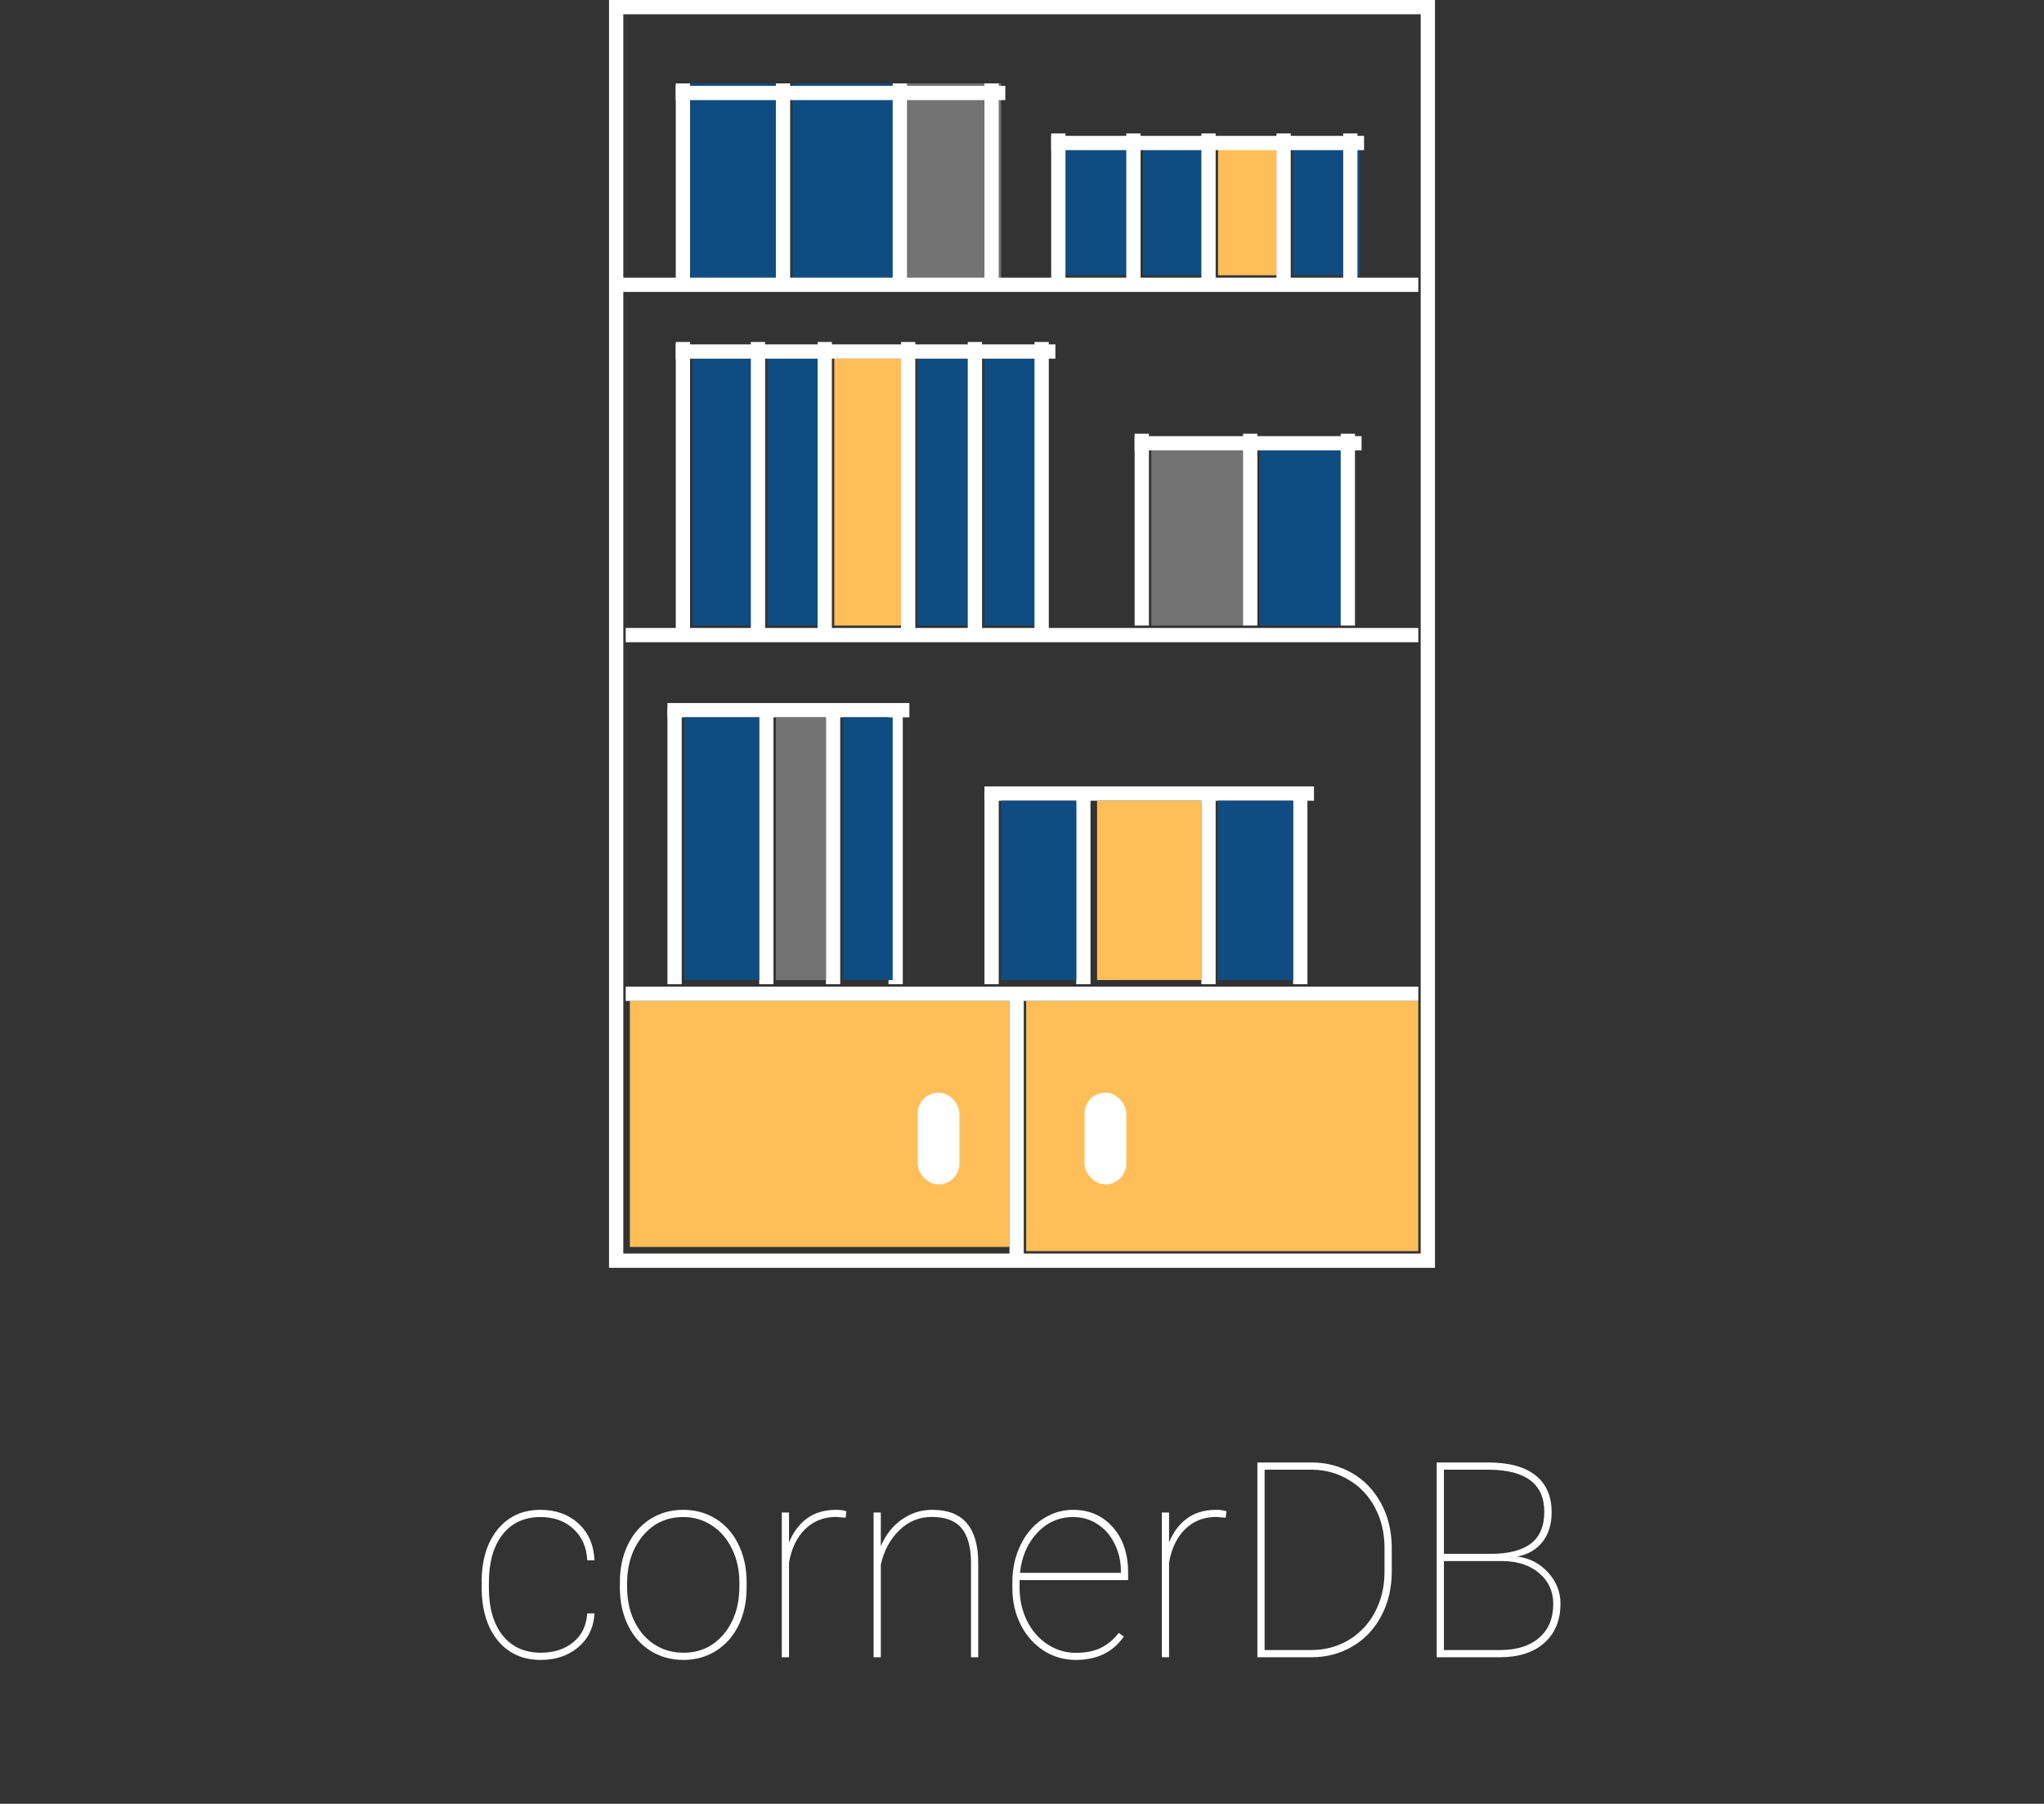 <svg width="358" height="316" viewBox="0 0 358 316" fill="none" xmlns="http://www.w3.org/2000/svg">
<rect x="0" y="0" width="358" height="316" fill="#333333" stroke="none"/>
<rect x="121.282" y="62.833" width="10.229" height="46.759" fill="#0F4C82"/>
<rect x="134.433" y="62.833" width="10.229" height="46.759" fill="#0F4C82"/>
<rect x="146.122" y="62.833" width="11.69" height="46.759" fill="#FFBE58"/>
<rect x="160.735" y="62.833" width="10.229" height="46.759" fill="#0F4C82"/>
<rect x="172.424" y="62.833" width="10.229" height="46.759" fill="#0F4C82"/>
<rect x="201.649" y="78.906" width="17.535" height="30.686" fill="#737373"/>
<rect x="220.645" y="78.906" width="16.073" height="30.686" fill="#0F4C82"/>
<rect x="119.82" y="14.612" width="17.535" height="35.069" fill="#0F4C82"/>
<rect x="138.816" y="14.612" width="17.535" height="35.069" fill="#0F4C82"/>
<rect x="157.812" y="14.612" width="17.535" height="35.069" fill="#737373"/>
<rect x="185.576" y="24.841" width="13.151" height="23.38" fill="#0F4C82"/>
<rect x="200.188" y="24.841" width="10.229" height="23.38" fill="#0F4C82"/>
<rect x="213.339" y="24.841" width="10.229" height="23.38" fill="#FFBE58"/>
<rect x="226.49" y="24.841" width="11.69" height="23.38" fill="#0F4C82"/>
<rect x="179.731" y="175.347" width="68.678" height="43.837" fill="#FFBE58"/>
<rect x="110.323" y="175.347" width="66.486" height="43.106" fill="#FFBE58"/>
<rect x="107.919" y="1.25" width="142.161" height="219.606" stroke="white" stroke-width="2.5"/>
<line x1="108.131" y1="49.893" x2="248.408" y2="49.893" stroke="white" stroke-width="2.5"/>
<line x1="109.592" y1="111.264" x2="248.408" y2="111.264" stroke="white" stroke-width="2.5"/>
<line x1="109.592" y1="174.097" x2="248.408" y2="174.097" stroke="white" stroke-width="2.5"/>
<line x1="173.674" y1="14.612" x2="173.674" y2="49.682" stroke="white" stroke-width="2.5"/>
<line x1="157.601" y1="14.612" x2="157.601" y2="49.682" stroke="white" stroke-width="2.5"/>
<line x1="137.144" y1="14.612" x2="137.144" y2="49.682" stroke="white" stroke-width="2.5"/>
<line x1="119.609" y1="14.612" x2="119.609" y2="49.682" stroke="white" stroke-width="2.5"/>
<line x1="118.359" y1="16.285" x2="176.077" y2="16.285" stroke="white" stroke-width="2.5"/>
<line x1="184.114" y1="25.052" x2="238.91" y2="25.052" stroke="white" stroke-width="2.5"/>
<line x1="185.364" y1="23.38" x2="185.364" y2="49.682" stroke="white" stroke-width="2.5"/>
<line x1="198.515" y1="23.38" x2="198.515" y2="49.682" stroke="white" stroke-width="2.5"/>
<line x1="211.666" y1="23.38" x2="211.666" y2="49.682" stroke="white" stroke-width="2.5"/>
<line x1="224.817" y1="23.38" x2="224.817" y2="49.682" stroke="white" stroke-width="2.5"/>
<line x1="236.507" y1="23.38" x2="236.507" y2="49.682" stroke="white" stroke-width="2.5"/>
<line x1="119.609" y1="59.91" x2="119.609" y2="111.053" stroke="white" stroke-width="2.5"/>
<line x1="132.76" y1="59.91" x2="132.76" y2="111.053" stroke="white" stroke-width="2.5"/>
<line x1="144.45" y1="59.91" x2="144.45" y2="111.053" stroke="white" stroke-width="2.5"/>
<line x1="159.062" y1="59.91" x2="159.062" y2="111.053" stroke="white" stroke-width="2.5"/>
<line x1="118.359" y1="61.583" x2="184.845" y2="61.583" stroke="white" stroke-width="2.5"/>
<line x1="170.752" y1="59.91" x2="170.752" y2="111.053" stroke="white" stroke-width="2.5"/>
<line x1="182.442" y1="59.91" x2="182.442" y2="111.053" stroke="white" stroke-width="2.5"/>
<line x1="199.977" y1="75.984" x2="199.977" y2="109.592" stroke="white" stroke-width="2.5"/>
<line x1="218.972" y1="75.984" x2="218.972" y2="109.592" stroke="white" stroke-width="2.5"/>
<line x1="236.069" y1="75.984" x2="236.069" y2="109.592" stroke="white" stroke-width="2.5"/>
<line x1="198.727" y1="77.656" x2="238.472" y2="77.656" stroke="white" stroke-width="2.5"/>
<line x1="116.898" y1="124.415" x2="159.273" y2="124.415" stroke="white" stroke-width="2.5"/>
<line x1="118.148" y1="124.204" x2="118.148" y2="172.425" stroke="white" stroke-width="2.5"/>
<line x1="134.221" y1="124.204" x2="134.221" y2="172.425" stroke="white" stroke-width="2.5"/>
<line x1="145.911" y1="124.204" x2="145.911" y2="172.425" stroke="white" stroke-width="2.5"/>
<line x1="156.87" y1="124.204" x2="156.87" y2="172.425" stroke="white" stroke-width="2.5"/>
<line x1="172.424" y1="139.028" x2="230.143" y2="139.028" stroke="white" stroke-width="2.5"/>
<line x1="173.674" y1="138.816" x2="173.674" y2="172.425" stroke="white" stroke-width="2.5"/>
<line x1="189.748" y1="138.816" x2="189.748" y2="172.425" stroke="white" stroke-width="2.5"/>
<line x1="211.666" y1="138.816" x2="211.666" y2="172.425" stroke="white" stroke-width="2.5"/>
<line x1="227.74" y1="138.816" x2="227.74" y2="172.425" stroke="white" stroke-width="2.5"/>
<line x1="178.058" y1="173.886" x2="178.058" y2="220.645" stroke="white" stroke-width="2.5"/>
<rect x="160.835" y="191.52" width="7.106" height="15.873" rx="3.553" fill="white" stroke="white" stroke-width="0.2"/>
<rect x="190.059" y="191.52" width="7.106" height="15.873" rx="3.553" fill="white" stroke="white" stroke-width="0.2"/>
<rect x="119.82" y="125.665" width="13.151" height="46.029" fill="#0F4C82"/>
<rect x="135.894" y="125.665" width="8.767" height="46.029" fill="#737373"/>
<rect x="147.584" y="125.665" width="8.767" height="46.029" fill="#0F4C82"/>
<rect x="175.347" y="140.278" width="13.151" height="31.416" fill="#0F4C82"/>
<rect x="213.339" y="140.278" width="13.151" height="31.416" fill="#0F4C82"/>
<rect x="192.151" y="140.278" width="18.265" height="31.416" fill="#FFBE58"/>
<path d="M94.719 289.538C97.016 289.538 98.906 288.928 100.391 287.71C101.891 286.491 102.711 284.803 102.852 282.647H104.117C103.992 285.1 103.047 287.077 101.281 288.577C99.516 290.061 97.328 290.803 94.719 290.803C91.547 290.803 89.023 289.655 87.148 287.358C85.289 285.061 84.359 281.944 84.359 278.007V277.163C84.359 273.319 85.289 270.249 87.148 267.952C89.023 265.655 91.531 264.507 94.672 264.507C97.359 264.507 99.578 265.311 101.328 266.921C103.078 268.53 104.008 270.671 104.117 273.343H102.852C102.742 271.061 101.938 269.233 100.438 267.858C98.953 266.468 97.031 265.772 94.672 265.772C91.844 265.772 89.625 266.796 88.016 268.843C86.422 270.874 85.625 273.702 85.625 277.327V278.147C85.625 281.694 86.43 284.483 88.039 286.514C89.664 288.53 91.891 289.538 94.719 289.538ZM108.57 277.163C108.57 274.741 109.031 272.569 109.953 270.647C110.891 268.71 112.203 267.202 113.891 266.124C115.594 265.046 117.516 264.507 119.656 264.507C121.781 264.507 123.688 265.03 125.375 266.077C127.062 267.124 128.375 268.608 129.312 270.53C130.266 272.452 130.75 274.616 130.766 277.022V278.147C130.766 280.585 130.305 282.764 129.383 284.686C128.461 286.608 127.148 288.108 125.445 289.186C123.758 290.264 121.844 290.803 119.703 290.803C117.562 290.803 115.641 290.272 113.938 289.21C112.25 288.147 110.938 286.663 110 284.757C109.062 282.835 108.586 280.678 108.57 278.288V277.163ZM109.836 278.147C109.836 280.257 110.25 282.194 111.078 283.96C111.922 285.71 113.086 287.077 114.57 288.061C116.07 289.046 117.781 289.538 119.703 289.538C122.594 289.538 124.945 288.452 126.758 286.28C128.586 284.108 129.5 281.311 129.5 277.889V277.163C129.5 275.085 129.078 273.163 128.234 271.397C127.391 269.632 126.219 268.257 124.719 267.272C123.234 266.272 121.547 265.772 119.656 265.772C116.766 265.772 114.406 266.874 112.578 269.077C110.75 271.28 109.836 274.053 109.836 277.397V278.147ZM148.109 265.889L146.469 265.749C144.312 265.749 142.508 266.452 141.055 267.858C139.602 269.249 138.648 271.202 138.195 273.718V290.335H136.93V264.975H138.195V270.249C138.883 268.483 139.914 267.085 141.289 266.053C142.664 265.022 144.391 264.507 146.469 264.507C147.203 264.507 147.797 264.593 148.25 264.764L148.109 265.889ZM154.273 270.882C155.102 268.913 156.32 267.358 157.93 266.218C159.539 265.077 161.32 264.507 163.273 264.507C165.992 264.507 168.008 265.28 169.32 266.827C170.648 268.358 171.32 270.678 171.336 273.788V290.335H170.07V273.741C170.055 271.022 169.5 269.014 168.406 267.718C167.312 266.405 165.578 265.749 163.203 265.749C161.016 265.749 159.117 266.53 157.508 268.093C155.914 269.639 154.836 271.639 154.273 274.093V290.335H153.008V264.975H154.273V270.882ZM188.422 290.803C186.375 290.803 184.492 290.257 182.773 289.163C181.07 288.053 179.734 286.538 178.766 284.616C177.797 282.694 177.312 280.561 177.312 278.218V277.163C177.312 274.819 177.781 272.671 178.719 270.718C179.656 268.764 180.945 267.241 182.586 266.147C184.227 265.053 186.016 264.507 187.953 264.507C190.781 264.507 193.094 265.514 194.891 267.53C196.688 269.546 197.586 272.194 197.586 275.475V276.811H178.578V278.194C178.578 280.257 179.008 282.171 179.867 283.936C180.742 285.686 181.938 287.061 183.453 288.061C184.984 289.061 186.641 289.561 188.422 289.561C190.125 289.561 191.57 289.28 192.758 288.718C193.961 288.139 195.023 287.257 195.945 286.069L196.836 286.702C194.945 289.436 192.141 290.803 188.422 290.803ZM187.953 265.772C185.484 265.772 183.391 266.694 181.672 268.538C179.953 270.366 178.945 272.702 178.648 275.546H196.32V275.241C196.32 273.522 195.953 271.928 195.219 270.46C194.5 268.975 193.5 267.827 192.219 267.014C190.953 266.186 189.531 265.772 187.953 265.772ZM214.672 265.889L213.031 265.749C210.875 265.749 209.07 266.452 207.617 267.858C206.164 269.249 205.211 271.202 204.758 273.718V290.335H203.492V264.975H204.758V270.249C205.445 268.483 206.477 267.085 207.852 266.053C209.227 265.022 210.953 264.507 213.031 264.507C213.766 264.507 214.359 264.593 214.812 264.764L214.672 265.889ZM220.227 290.335V256.21H229.672C232.312 256.21 234.703 256.835 236.844 258.085C238.984 259.335 240.664 261.093 241.883 263.358C243.102 265.608 243.727 268.132 243.758 270.928V275.358C243.758 278.202 243.156 280.764 241.953 283.046C240.766 285.327 239.102 287.108 236.961 288.389C234.82 289.671 232.43 290.319 229.789 290.335H220.227ZM221.492 257.475V289.069H229.672C232.062 289.069 234.234 288.491 236.188 287.335C238.156 286.163 239.695 284.538 240.805 282.46C241.914 280.366 242.477 278.046 242.492 275.499V271.116C242.492 268.569 241.945 266.257 240.852 264.178C239.773 262.1 238.258 260.475 236.305 259.303C234.367 258.116 232.219 257.507 229.859 257.475H221.492ZM251.633 290.335V256.21H260.609C264.281 256.21 267.055 256.96 268.93 258.46C270.82 259.944 271.766 262.108 271.766 264.952C271.766 267.014 271.242 268.725 270.195 270.085C269.148 271.444 267.672 272.311 265.766 272.686C267.922 272.968 269.719 273.905 271.156 275.499C272.594 277.077 273.312 278.889 273.312 280.936C273.312 283.843 272.367 286.139 270.477 287.827C268.602 289.499 265.984 290.335 262.625 290.335H251.633ZM252.898 273.483V289.069H262.766C265.656 289.069 267.922 288.358 269.562 286.936C271.219 285.499 272.047 283.514 272.047 280.983C272.047 278.827 271.25 277.053 269.656 275.663C268.062 274.257 265.93 273.53 263.258 273.483H252.898ZM252.898 272.218H261.078C264.188 272.218 266.531 271.624 268.109 270.436C269.688 269.233 270.477 267.374 270.477 264.858C270.477 260.014 267.281 257.553 260.891 257.475H252.898V272.218Z" fill="white"/>
</svg>
